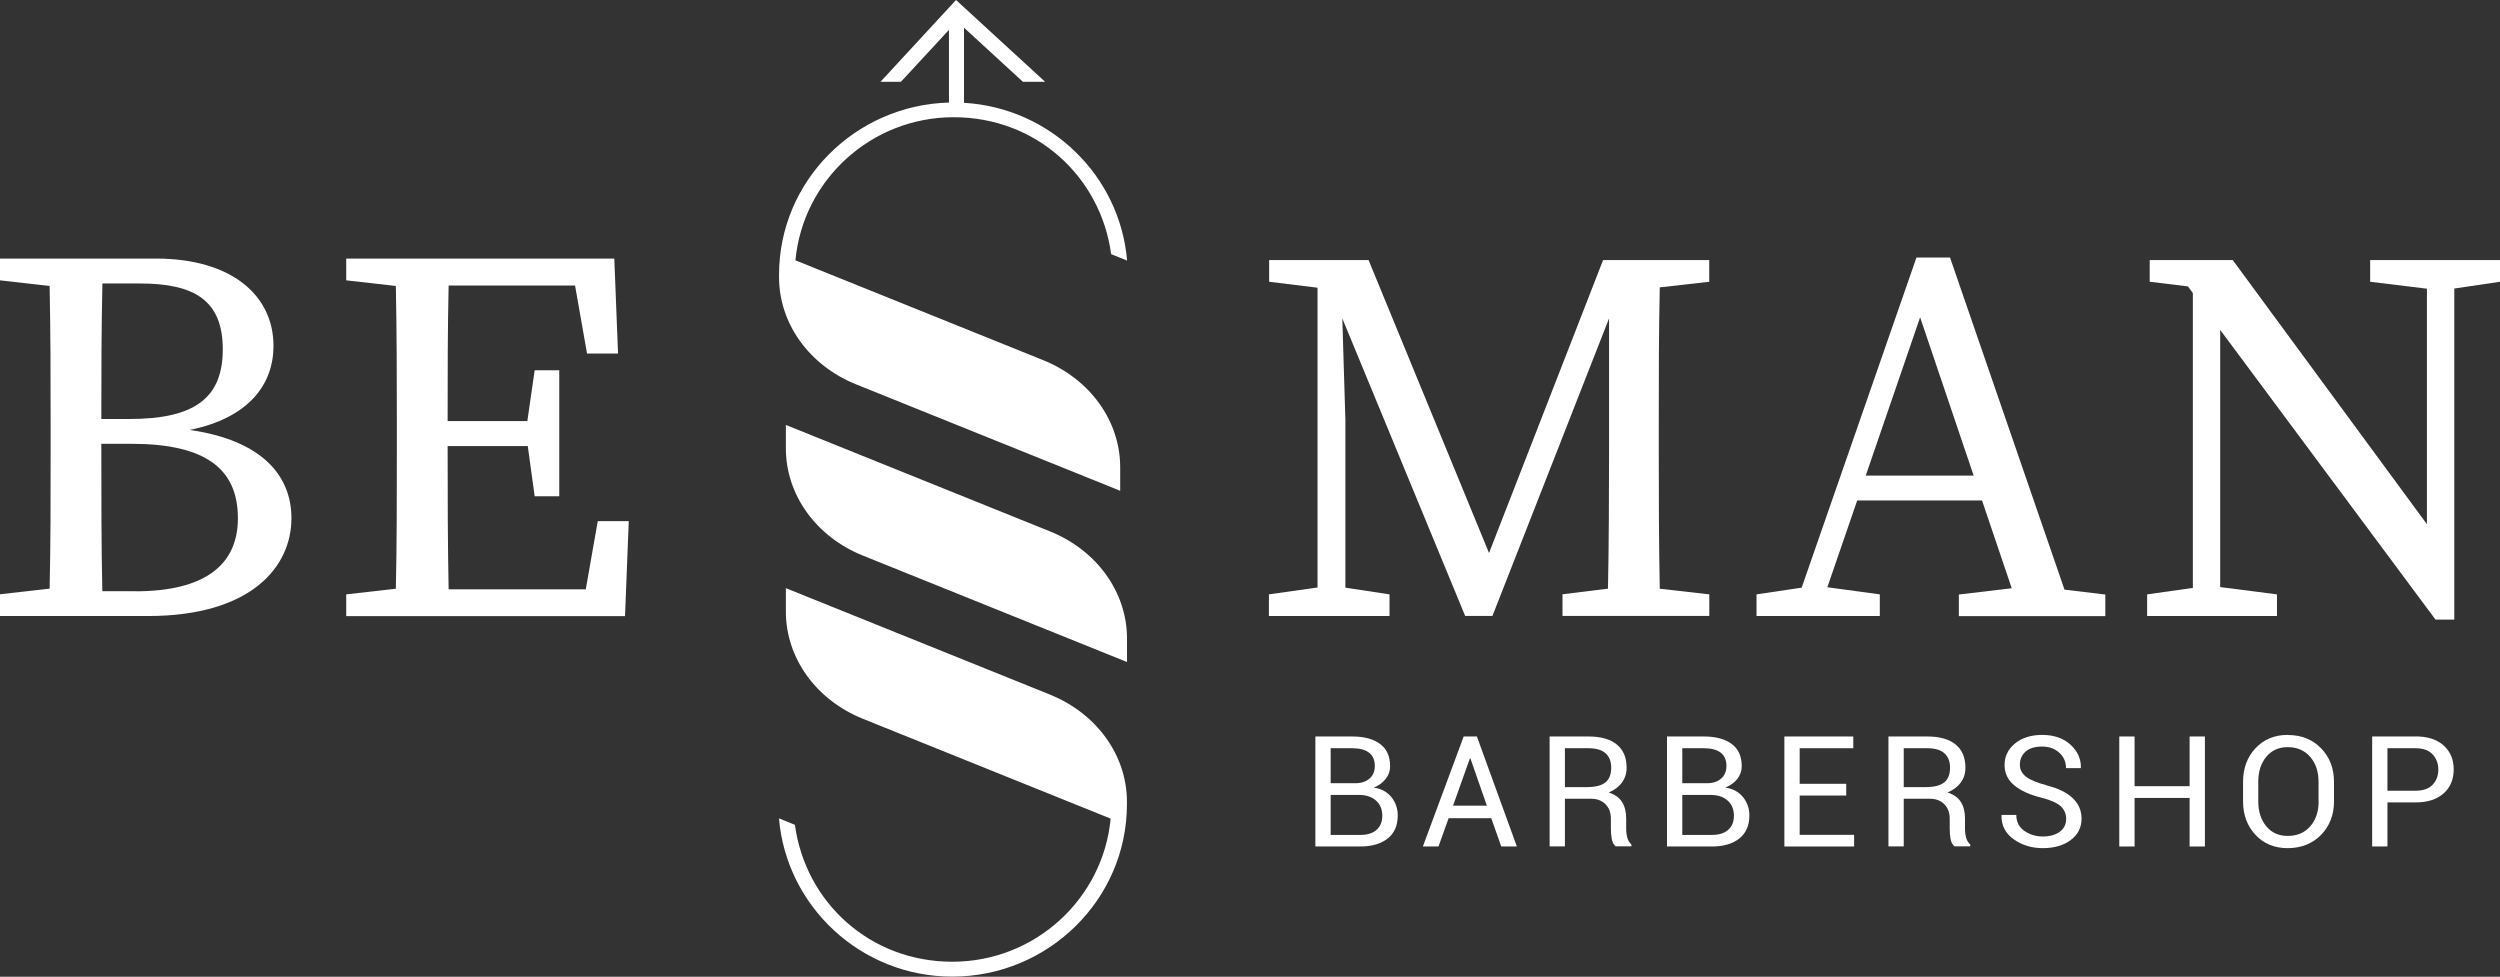 <svg width="279" height="109" viewBox="0 0 279 109" fill="none" xmlns="http://www.w3.org/2000/svg">
<rect x="0" y="0" width="279" height="109" fill="#333333" stroke="none"/>
<g clip-path="url(#clip0_33_219)">
<path d="M21.142 47.987C27.812 46.639 30.521 42.854 30.521 38.607C30.521 32.911 25.771 28.858 17.422 28.858H0V31.286L5.538 31.914C5.64 37.056 5.65 42.226 5.65 47.35V50.258C5.65 55.474 5.65 60.634 5.538 65.693L0 66.321V68.749H16.503C28.062 68.749 32.525 63.238 32.525 57.837C32.525 53.036 29.185 49.122 21.142 47.977V47.987ZM11.429 31.637H15.631C21.736 31.637 24.862 33.557 24.862 38.986C24.862 44.414 21.726 46.759 14.463 46.759H11.308C11.308 41.654 11.318 36.595 11.429 31.637ZM15.112 65.98H11.42C11.308 60.764 11.308 55.428 11.308 49.528H14.657C22.932 49.528 26.55 52.307 26.55 57.846C26.55 63.081 22.793 65.989 15.112 65.989V65.98Z" fill="white"/>
<path d="M65.383 65.767H50.067C49.965 60.653 49.956 55.428 49.956 49.778H58.898L59.669 55.381H62.414V41.321H59.669L58.852 46.99H49.956C49.956 41.885 49.956 36.825 50.067 31.868H64.177L65.513 39.456H68.973L68.556 28.858H38.638V31.286L44.176 31.914C44.278 37.047 44.288 42.217 44.288 47.34V50.276C44.288 55.483 44.288 60.644 44.176 65.703L38.638 66.33V68.758H69.752L70.17 58.16H66.71L65.374 65.758L65.383 65.767Z" fill="white"/>
<path d="M153.299 87.896C153.856 87.675 154.301 87.361 154.635 86.936C154.969 86.521 155.136 86.041 155.136 85.514C155.136 84.407 154.765 83.576 154.013 83.022C153.262 82.468 152.232 82.191 150.915 82.191H146.796V94.469H151.806C153.086 94.469 154.106 94.174 154.858 93.583C155.609 92.992 155.989 92.134 155.989 91.007C155.989 90.213 155.748 89.53 155.266 88.939C154.783 88.358 154.125 88.007 153.299 87.896ZM148.503 83.502H150.915C151.722 83.502 152.344 83.668 152.78 83.991C153.206 84.323 153.429 84.813 153.429 85.477C153.429 86.087 153.225 86.558 152.826 86.899C152.427 87.241 151.908 87.407 151.277 87.407H148.503V83.493V83.502ZM153.624 92.614C153.197 92.992 152.585 93.177 151.806 93.177H148.503V88.718H151.824C152.566 88.746 153.16 88.967 153.605 89.382C154.041 89.798 154.264 90.343 154.264 91.026C154.264 91.709 154.051 92.244 153.615 92.614H153.624Z" fill="white"/>
<path d="M163.346 82.191L158.791 94.469H160.535L161.667 91.312H166.426L167.539 94.469H169.283L164.821 82.191H163.355H163.346ZM162.159 89.909L164.042 84.637H164.097L165.934 89.909H162.159Z" fill="white"/>
<path d="M181.482 92.494V91.34C181.482 90.61 181.334 90.01 181.028 89.512C180.721 89.022 180.221 88.662 179.534 88.441C180.183 88.164 180.675 87.795 181.018 87.324C181.352 86.853 181.529 86.308 181.529 85.68C181.529 84.545 181.167 83.677 180.434 83.086C179.701 82.486 178.653 82.191 177.261 82.191H172.938V94.46H174.645V89.142H177.567C178.235 89.142 178.773 89.346 179.172 89.752C179.571 90.158 179.775 90.693 179.775 91.349V92.466C179.775 92.863 179.803 93.241 179.868 93.611C179.933 93.98 180.081 94.266 180.304 94.451H182.067V94.248C181.853 94.054 181.705 93.814 181.612 93.509C181.529 93.204 181.482 92.863 181.482 92.484V92.494ZM179.172 87.305C178.746 87.665 178.05 87.841 177.085 87.841H174.645V83.502H177.261C178.133 83.502 178.783 83.696 179.191 84.074C179.608 84.453 179.812 84.988 179.812 85.68C179.812 86.41 179.599 86.954 179.172 87.315V87.305Z" fill="white"/>
<path d="M192.54 87.896C193.097 87.675 193.542 87.361 193.876 86.936C194.21 86.521 194.377 86.041 194.377 85.514C194.377 84.407 194.006 83.576 193.254 83.022C192.503 82.468 191.473 82.191 190.156 82.191H186.037V94.469H191.047C192.327 94.469 193.347 94.174 194.099 93.583C194.85 92.992 195.23 92.134 195.23 91.007C195.23 90.213 194.989 89.53 194.507 88.939C194.024 88.358 193.366 88.007 192.54 87.896ZM187.744 83.502H190.156C190.963 83.502 191.585 83.668 192.021 83.991C192.447 84.323 192.67 84.813 192.67 85.477C192.67 86.087 192.466 86.558 192.067 86.899C191.668 87.241 191.149 87.407 190.518 87.407H187.744V83.493V83.502ZM192.865 92.614C192.438 92.992 191.826 93.177 191.047 93.177H187.744V88.718H191.065C191.817 88.746 192.401 88.967 192.846 89.382C193.282 89.798 193.505 90.343 193.505 91.026C193.505 91.709 193.292 92.244 192.856 92.614H192.865Z" fill="white"/>
<path d="M200.843 88.782H206.038V87.472H200.843V83.502H206.826V82.191H199.136V94.469H206.919V93.168H200.843V88.782Z" fill="white"/>
<path d="M219.294 92.494V91.34C219.294 90.61 219.146 90.01 218.84 89.512C218.534 89.013 218.033 88.662 217.346 88.441C217.996 88.164 218.487 87.795 218.831 87.324C219.165 86.853 219.341 86.308 219.341 85.68C219.341 84.545 218.979 83.677 218.246 83.086C217.513 82.486 216.465 82.191 215.073 82.191H210.75V94.46H212.457V89.142H215.38C216.048 89.142 216.586 89.346 216.985 89.752C217.383 90.158 217.588 90.693 217.588 91.349V92.466C217.588 92.863 217.615 93.241 217.68 93.611C217.745 93.98 217.894 94.266 218.116 94.451H219.879V94.248C219.666 94.054 219.517 93.814 219.424 93.509C219.341 93.204 219.294 92.863 219.294 92.484V92.494ZM216.985 87.305C216.558 87.665 215.862 87.841 214.897 87.841H212.457V83.502H215.073C215.946 83.502 216.595 83.696 217.003 84.074C217.421 84.453 217.625 84.988 217.625 85.68C217.625 86.41 217.411 86.954 216.985 87.315V87.305Z" fill="white"/>
<path d="M228.386 87.629C227.337 87.361 226.586 87.047 226.113 86.687C225.649 86.327 225.417 85.884 225.417 85.348C225.417 84.748 225.63 84.259 226.057 83.88C226.484 83.502 227.096 83.317 227.894 83.317C228.692 83.317 229.313 83.548 229.814 84.001C230.315 84.453 230.566 85.034 230.566 85.727H232.198L232.226 85.681C232.254 84.702 231.864 83.844 231.076 83.114C230.287 82.385 229.23 82.016 227.894 82.016C226.66 82.016 225.649 82.339 224.87 82.976C224.091 83.613 223.71 84.416 223.71 85.376C223.71 86.29 224.072 87.047 224.796 87.647C225.519 88.247 226.521 88.7 227.801 89.013C228.84 89.281 229.564 89.595 229.972 89.973C230.38 90.352 230.584 90.814 230.584 91.377C230.584 91.986 230.352 92.466 229.879 92.817C229.406 93.168 228.766 93.352 227.959 93.352C227.198 93.352 226.521 93.14 225.918 92.725C225.315 92.309 225.018 91.709 225.018 90.943H223.385L223.367 90.989C223.339 92.106 223.794 92.992 224.721 93.657C225.658 94.322 226.734 94.654 227.959 94.654C229.248 94.654 230.297 94.349 231.095 93.749C231.892 93.149 232.3 92.355 232.3 91.368C232.3 90.454 231.967 89.678 231.299 89.059C230.631 88.432 229.666 87.961 228.386 87.647V87.629Z" fill="white"/>
<path d="M244.36 87.739H238.219V82.191H236.512V94.469H238.219V89.05H244.36V94.469H246.067V82.191H244.36V87.739Z" fill="white"/>
<path d="M255.307 82.016C253.832 82.016 252.635 82.514 251.708 83.511C250.78 84.508 250.325 85.754 250.325 87.25V89.438C250.325 90.934 250.789 92.18 251.708 93.168C252.626 94.156 253.832 94.654 255.307 94.654C256.782 94.654 258.081 94.156 259.036 93.168C259.992 92.18 260.474 90.934 260.474 89.438V87.25C260.474 85.745 259.992 84.499 259.036 83.511C258.081 82.523 256.838 82.025 255.307 82.025V82.016ZM258.758 89.429C258.758 90.573 258.452 91.497 257.821 92.217C257.2 92.937 256.355 93.288 255.298 93.288C254.305 93.288 253.507 92.928 252.914 92.207C252.32 91.487 252.023 90.564 252.023 89.429V87.232C252.023 86.105 252.32 85.182 252.914 84.462C253.507 83.742 254.305 83.382 255.298 83.382C256.355 83.382 257.19 83.742 257.812 84.462C258.433 85.182 258.749 86.105 258.749 87.232V89.429H258.758Z" fill="white"/>
<path d="M269.565 82.191H264.732V94.469H266.439V89.549H269.565C270.911 89.549 271.959 89.216 272.71 88.542C273.462 87.868 273.833 86.982 273.833 85.865C273.833 84.748 273.462 83.88 272.71 83.197C271.959 82.514 270.911 82.182 269.565 82.182V82.191ZM271.486 87.573C271.059 88.016 270.428 88.247 269.565 88.247H266.439V83.502H269.565C270.419 83.502 271.059 83.733 271.476 84.185C271.894 84.637 272.117 85.21 272.117 85.884C272.117 86.558 271.903 87.13 271.486 87.573Z" fill="white"/>
<path d="M117.185 59.305L87.703 47.424V50.046C87.703 55.215 91.07 59.896 96.293 62.001L125.775 73.882V71.26C125.775 66.091 122.407 61.41 117.185 59.305Z" fill="white"/>
<path d="M117.185 77.519L87.703 65.638V68.26C87.703 73.43 91.07 78.11 96.293 80.215L123.947 91.358C123.112 100.304 115.515 107.329 106.284 107.329C97.054 107.329 89.874 100.664 88.714 92.05L86.933 91.33C87.768 101.199 96.117 108.991 106.275 108.991C116.99 108.991 125.766 100.377 125.766 89.752V89.475C125.766 84.305 122.398 79.624 117.175 77.519H117.185Z" fill="white"/>
<path d="M107.583 11.475V3.093L114.16 9.13H116.637L106.692 0L98.26 9.13H100.542L105.904 3.333V11.447C95.43 11.724 86.942 20.208 86.942 30.659V30.936C86.942 36.106 90.31 40.786 95.532 42.891L125.014 54.772V52.151C125.014 46.981 121.647 42.3 116.424 40.195L88.77 29.052C89.605 20.107 97.202 13.082 106.433 13.082C115.663 13.082 122.843 19.747 124.003 28.36L125.784 29.08C124.986 19.59 117.231 12.047 107.602 11.475H107.583Z" fill="white"/>
<path d="M190.759 66.331L185.23 65.703C185.128 60.589 185.119 55.456 185.119 50.35V47.424C185.119 42.245 185.119 37.103 185.23 32.071L190.75 31.444V29.025H178.903L166.175 61.715L152.733 29.025H141.638V31.444L147.037 32.108V65.564L141.61 66.331V68.749H155.071V66.331L150.145 65.583V46.87L149.802 35.533L163.513 68.74H166.556L179.571 35.533V50.406C179.562 55.529 179.553 60.653 179.45 65.694L174.376 66.321V68.74H190.759V66.321V66.331Z" fill="white"/>
<path d="M217.625 28.739H213.877L201.066 65.583L196.028 66.331V68.749H209.786V66.331L203.932 65.537L207.263 55.853H221.196L224.508 65.648L218.608 66.349V68.759H234.954V66.349L230.399 65.805L217.625 28.748V28.739ZM208.218 53.074L214.285 35.413L220.259 53.074H208.218Z" fill="white"/>
<path d="M273.898 29.025H270.846H264.51V31.444L270.846 32.219V58.502L249.175 29.025H239.907V31.444L244.175 31.961L244.722 32.708V65.611L239.62 66.331V68.749H244.722H247.774H254.11V66.331L247.774 65.518V36.817L271.801 69.146H273.898V62.647V32.201L279 31.444V29.025H273.898Z" fill="white"/>
</g>
<defs>
<clipPath id="clip0_33_219">
<rect width="279" height="109" fill="white"/>
</clipPath>
</defs>
</svg>
